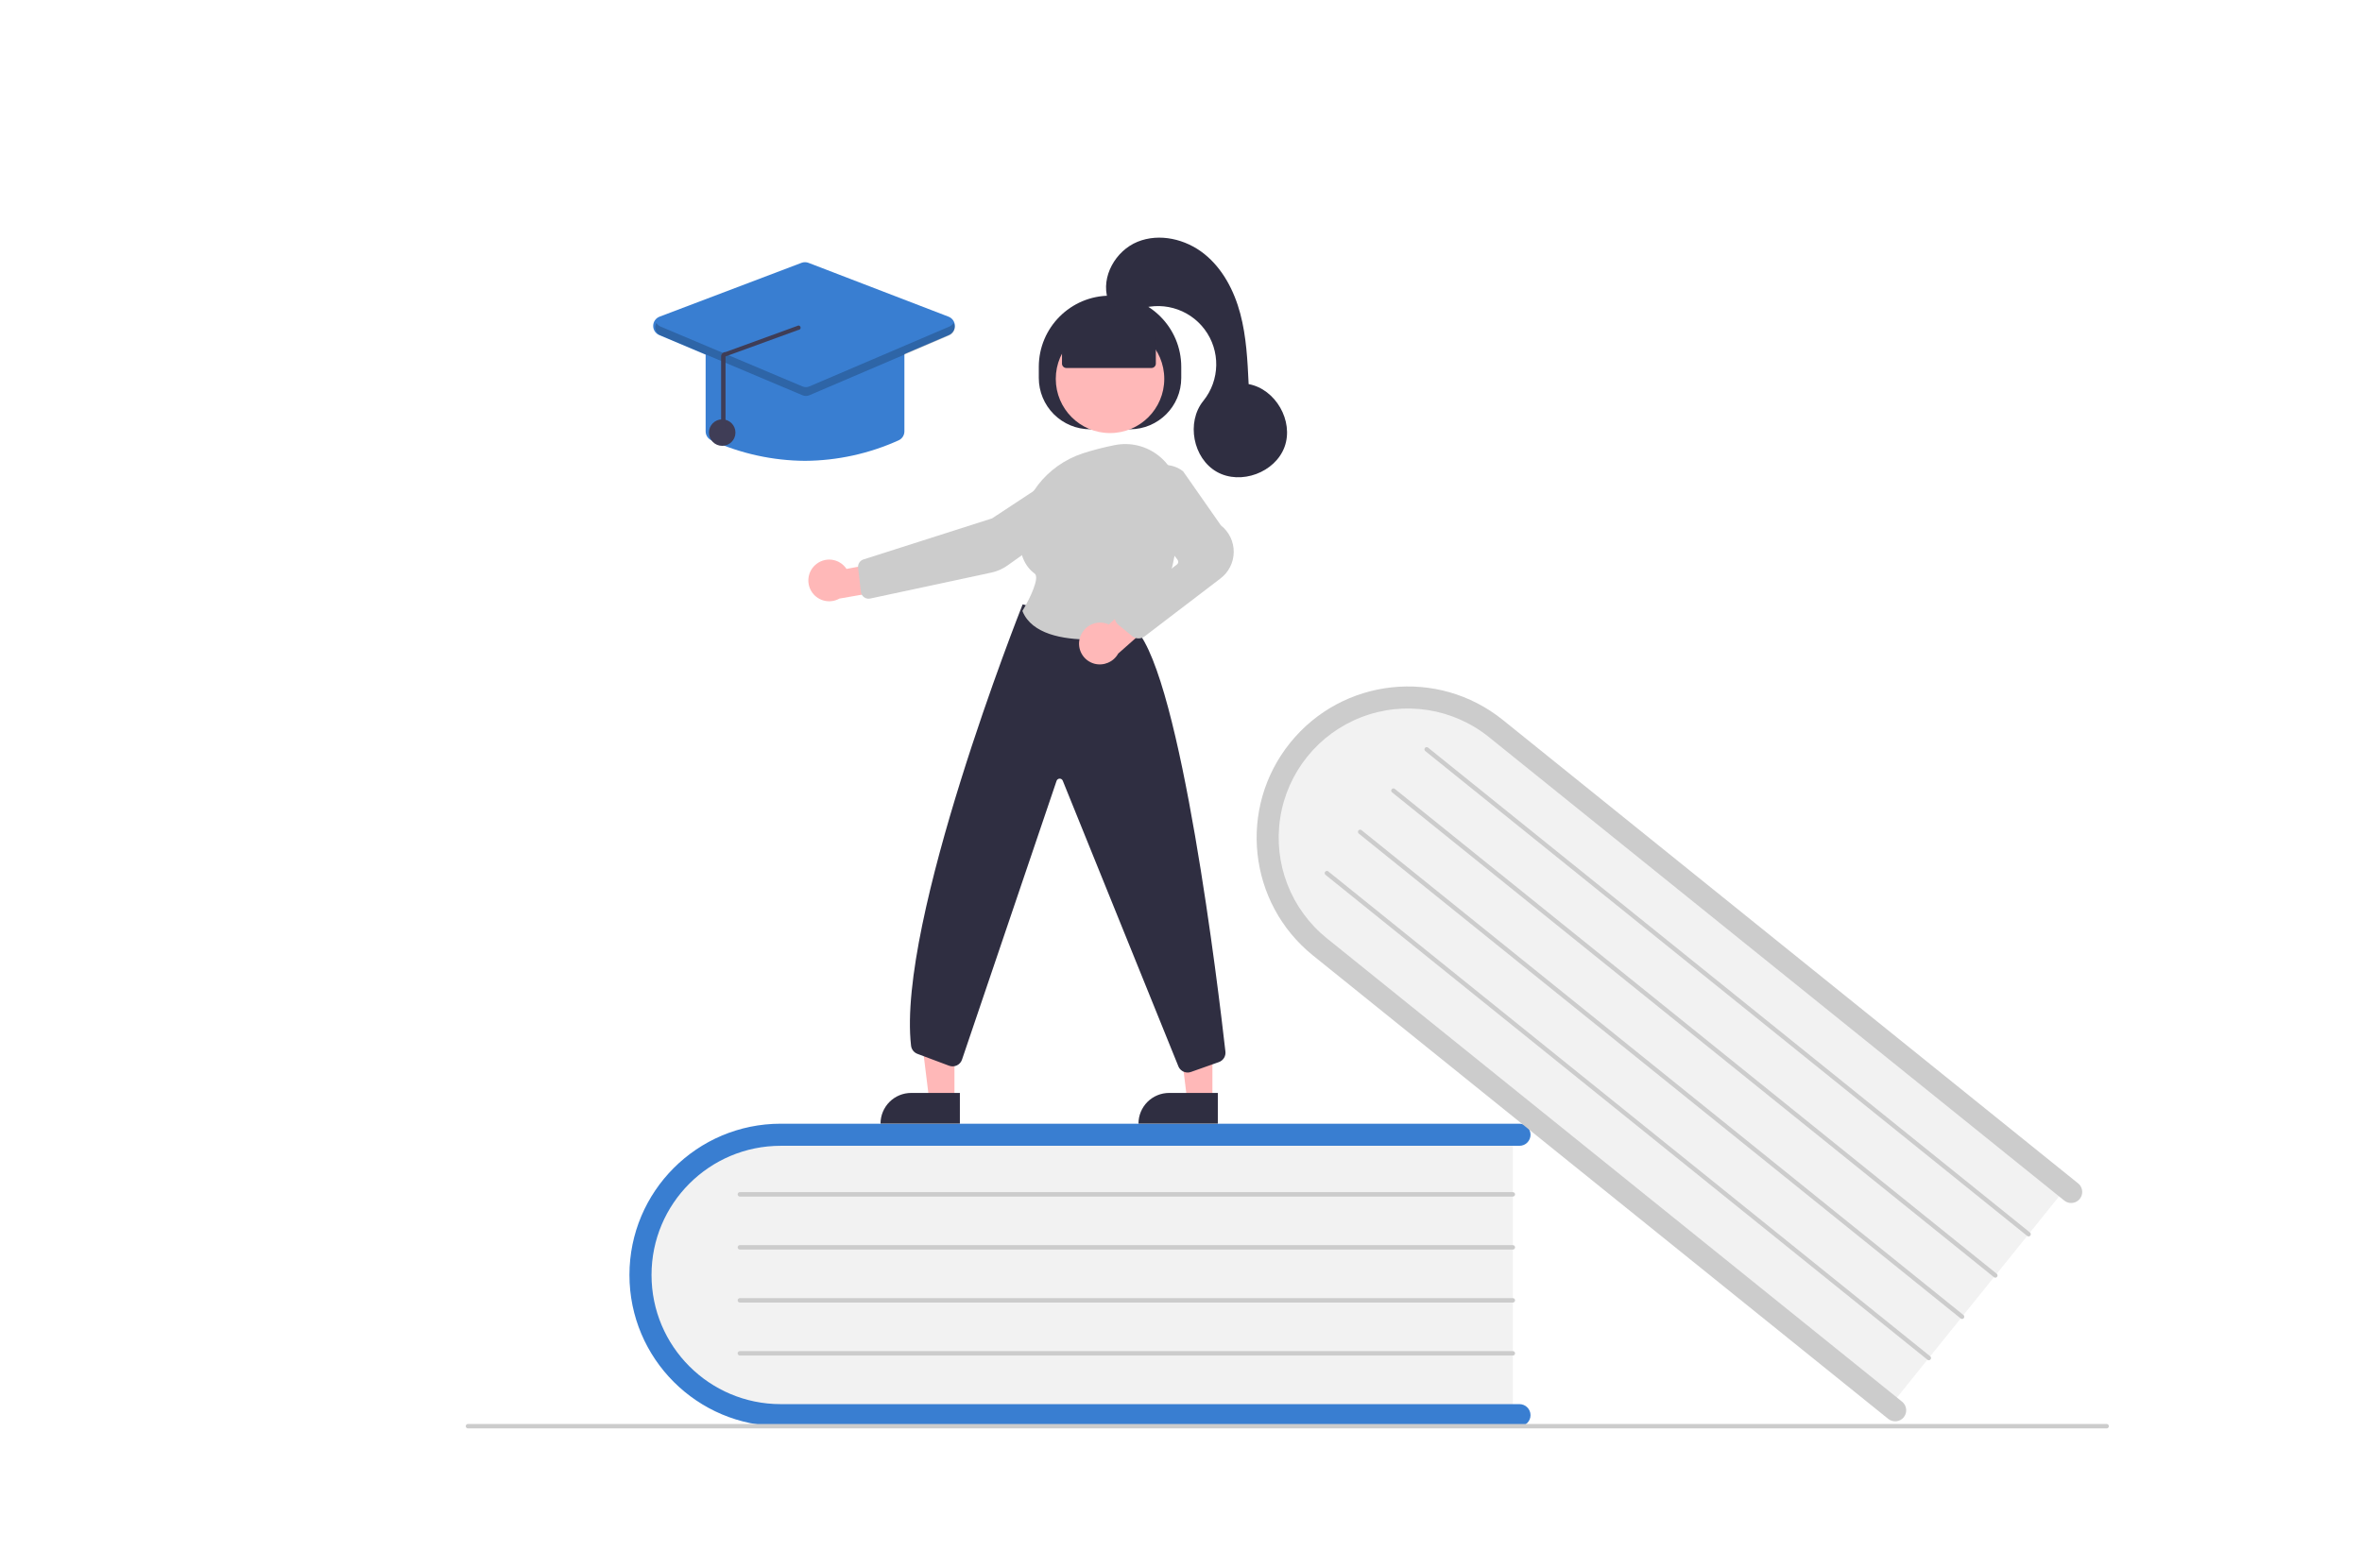 <svg height="166" viewBox="0 0 250 166" width="250" xmlns="http://www.w3.org/2000/svg"><g fill="none" fill-rule="nonzero" transform="translate(-4 -17)"><path d="m164.124 136.664v30.388h-76.134c-8.674 0-15.732-6.816-15.732-15.194 0-8.378 7.058-15.194 15.732-15.194z" fill="#f2f2f2"/><path d="m165.994 166.819c0 .645-.523 1.169-1.169 1.169h-78.191c-8.843 0-16.012-7.169-16.012-16.012 0-8.843 7.169-16.012 16.012-16.012h78.191c.645 0 1.169.523 1.169 1.169 0 .645-.523 1.169-1.169 1.169h-78.191c-7.552 0-13.675 6.122-13.675 13.675s6.122 13.675 13.675 13.675h78.191c.645 0 1.169.523 1.169 1.169z" fill="#397ed1"/><path d="m164.124 143.677h-81.815c-.129 0-.234-.105-.234-.234s.105-.234.234-.234h81.815c.129 0 .234.105.234.234s-.105.234-.234.234z" fill="#ccc"/><path d="m164.124 149.287h-81.815c-.129 0-.234-.105-.234-.234 0-.129.105-.234.234-.234h81.815c.129 0 .234.105.234.234 0 .129-.105.234-.234.234z" fill="#ccc"/><path d="m164.124 154.897h-81.815c-.129 0-.234-.105-.234-.234s.105-.234.234-.234h81.815c.129 0 .234.105.234.234s-.105.234-.234.234z" fill="#ccc"/><path d="m164.124 160.507h-81.815c-.129 0-.234-.105-.234-.234s.105-.234.234-.234h81.815c.129 0 .234.105.234.234s-.105.234-.234.234z" fill="#ccc"/><path d="m222.964 142.384-19.066 23.663-59.284-47.768c-6.755-5.443-7.974-15.178-2.717-21.702 5.256-6.524 15.029-7.403 21.783-1.961z" fill="#f2f2f2"/><g fill="#ccc"><path d="m205.501 167.038c-.405.502-1.141.582-1.643.177l-60.886-49.059c-6.886-5.549-7.971-15.629-2.422-22.515 5.549-6.886 15.629-7.971 22.515-2.422l60.886 49.059c.325.262.486.678.422 1.09-.064.413-.344.76-.734.91s-.83.082-1.155-.181l-60.886-49.059c-3.804-3.068-8.956-3.872-13.514-2.11-4.558 1.762-7.83 5.822-8.582 10.651-.752 4.829 1.13 9.691 4.936 12.756l60.886 49.059c.502.405.582 1.141.177 1.643z"/><path d="m218.564 147.845-63.708-51.332c-.065-.052-.097-.136-.084-.218.013-.083.069-.152.147-.182s.166-.016.231.036l63.708 51.332c.065.052.097.136.085.218-.013.083-.069.152-.147.182-.078.03-.166.016-.231-.036z"/><path d="m215.044 152.213-63.708-51.332c-.1-.081-.116-.228-.035-.328.081-.1.228-.116.328-.036l63.708 51.332c.065.052.097.136.085.218-.013.083-.069.152-.147.182-.078.03-.166.016-.231-.036z"/><path d="m211.524 156.582-63.708-51.332c-.101-.081-.116-.228-.035-.329s.228-.116.329-.035l63.708 51.332c.065.052.097.136.084.218s-.069.152-.147.182c-.078.03-.166.016-.231-.036z"/><path d="m208.004 160.95-63.708-51.332c-.065-.052-.097-.136-.084-.218.013-.083.069-.152.147-.182.078-.03.166-.016.231.036l63.708 51.332c.065.052.097.136.085.218-.013.083-.069.152-.147.182-.078.03-.166.016-.231-.036z"/><path d="m226.977 168.221h-173.447c-.129 0-.234-.105-.234-.234s.105-.234.234-.234h173.447c.129 0 .234.105.234.234s-.105.234-.234.234z"/></g><path d="m132.325 133.47-2.672-0-1.271-10.308 3.944 0z" fill="#ffb8b8"/><path d="m127.744 132.706h5.154v3.245h-8.399c0-.861.342-1.686.95-2.295.609-.609 1.434-.95 2.295-.95z" fill="#2f2e41"/><path d="m105.023 133.47-2.672-0-1.271-10.308 3.944 0z" fill="#ffb8b8"/><path d="m100.442 132.706h5.154v3.245h-8.399c0-.861.342-1.686.95-2.295.609-.609 1.434-.95 2.295-.95z" fill="#2f2e41"/><path d="m113.949 57.011v-1.169c0-4.163 3.375-7.539 7.539-7.539h0c4.163 0 7.539 3.375 7.539 7.539v1.169c0 3.002-2.433 5.435-5.435 5.435h-4.208c-1.441 0-2.824-.573-3.843-1.592-1.019-1.019-1.592-2.402-1.592-3.843z" fill="#2f2e41"/><circle cx="121.488" cy="57.107" fill="#ffb8b8" r="5.741"/><path d="m90.259 76.839c.472-.445 1.116-.659 1.761-.583.644.076 1.222.433 1.578.975l4.922-.931 1.295 2.853-6.969 1.217c-.972.549-2.202.284-2.862-.617-.66-.901-.542-2.153.275-2.914z" fill="#ffb8b8"/><path d="m117.012 66.464.064.098-8.071 5.317-13.618 4.349c-.372.12-.608.485-.564.874l.297 2.559c.027.229.149.436.336.57s.423.183.648.135l12.817-2.747c.62-.132 1.207-.39 1.723-.759l9.067-6.451c.669-.478 1.038-1.272.972-2.092-.068-.821-.563-1.545-1.304-1.905-.741-.36-1.616-.303-2.304.15z" fill="#ccc"/><path d="m129.7 130.545c-.419 0-.799-.248-.967-.631l-12.251-30.272c-.059-.134-.195-.218-.341-.21-.146.008-.272.107-.315.247l-9.995 29.471c-.085.277-.281.507-.541.635-.26.128-.562.143-.833.041l-3.352-1.257c-.371-.138-.633-.473-.677-.866-1.508-13.135 11.641-46.291 11.774-46.624l.037-.092 11.986 2.651.025.027c4.782 5.217 8.713 38.121 9.452 44.665.057.487-.232.948-.695 1.11l-2.958 1.046c-.112.04-.229.06-.348.06z" fill="#2f2e41"/><path d="m119.373 84.705c-2.904 0-6.142-.579-7.138-2.969l-.023-.055.031-.051c.787-1.291 1.826-3.492 1.268-3.906-1.101-.814-1.635-2.153-1.588-3.98.103-3.966 2.805-7.487 6.724-8.762h0c1.094-.35 2.207-.637 3.334-.858 1.664-.336 3.39.091 4.706 1.162 1.333 1.079 2.113 2.697 2.126 4.411.041 4.238-.611 10.141-3.953 14.194-.157.188-.375.315-.615.358-1.608.291-3.238.443-4.871.455z" fill="#ccc"/><path d="m118.293 84.546c.329-1.18 1.547-1.875 2.73-1.558.116.032.229.074.338.125l3.737-3.401 2.599 1.751-5.344 4.729c-.497.895-1.539 1.337-2.528 1.072-.565-.155-1.045-.529-1.333-1.04s-.36-1.115-.199-1.679z" fill="#ffb8b8"/><path d="m124.506 84.589c-.242 0-.478-.084-.665-.237l-1.474-1.204c-.249-.203-.391-.509-.386-.831.005-.321.157-.623.412-.818l6.181-4.741c.152-.118.182-.336.066-.49l-3.815-5.044c-.915-1.206-.828-2.896.207-4.001 1.095-1.182 2.913-1.328 4.181-.334l.024.025 3.984 5.704c.873.685 1.376 1.738 1.36 2.848-.017 1.11-.551 2.148-1.444 2.806l-8.005 6.11c-.181.134-.401.206-.626.206z" fill="#ccc"/><path d="m116.403 55.491v-2.849l5.086-2.221 4.849 2.221v2.849c0 .258-.209.468-.468.468h-9c-.258 0-.468-.209-.468-.468z" fill="#2f2e41"/><path d="m121.255 48.681c-.748-2.393.823-5.136 3.144-6.084 2.322-.947 5.099-.285 7.058 1.28 1.959 1.565 3.174 3.909 3.818 6.333.644 2.423.766 4.95.885 7.455 2.852.524 4.793 3.907 3.805 6.634-.988 2.727-4.645 4.081-7.171 2.656-2.526-1.425-3.257-5.256-1.434-7.511 1.775-2.196 1.831-5.316.137-7.575-1.694-2.258-4.706-3.077-7.31-1.988-1.406.588-3.17-.94-2.931-1.199z" fill="#2f2e41"/><path d="m89.205 65.788c-3.415-.022-6.787-.761-9.899-2.168-.378-.169-.622-.545-.62-.959v-8.513c.001-.581.471-1.051 1.052-1.052h18.934c.581.001 1.051.471 1.052 1.052v8.513c.002.414-.241.791-.62.959-3.112 1.407-6.484 2.146-9.899 2.168z" fill="#397ed1"/><path d="m89.202 58.892c-.14 0-.279-.028-.409-.082l-15.015-6.335c-.396-.167-.651-.559-.643-.988.008-.43.277-.812.679-.964l15.015-5.696c.242-.092.509-.092.751.002l14.814 5.696c.4.154.666.534.674.962.008.428-.245.818-.638.987l-14.814 6.335c-.131.056-.272.084-.414.084z" fill="#397ed1"/><circle cx="80.439" cy="62.797" fill="#3f3d56" r="1.403"/><path d="m104.481 51.574-14.814 6.335c-.233.1-.497.1-.731.002l-15.015-6.335c-.189-.078-.346-.216-.447-.393-.134.232-.162.511-.076.765s.276.459.523.563l15.015 6.335c.234.099.498.098.731-.002l14.814-6.335c.246-.105.435-.31.52-.563.085-.254.057-.531-.077-.763-.1.176-.256.313-.443.391z" fill="#000" opacity=".2"/><path d="m80.557 62.792c.129 0 .234-.105.234-.234v-7.822l7.71-2.809c.129.002.235-.101.237-.23.002-.129-.101-.235-.23-.237l-7.71 2.809c-.125-.003-.246.046-.335.134-.09.088-.14.208-.139.333v7.822c0 .129.105.234.234.234z" fill="#3f3d56"/></g></svg>